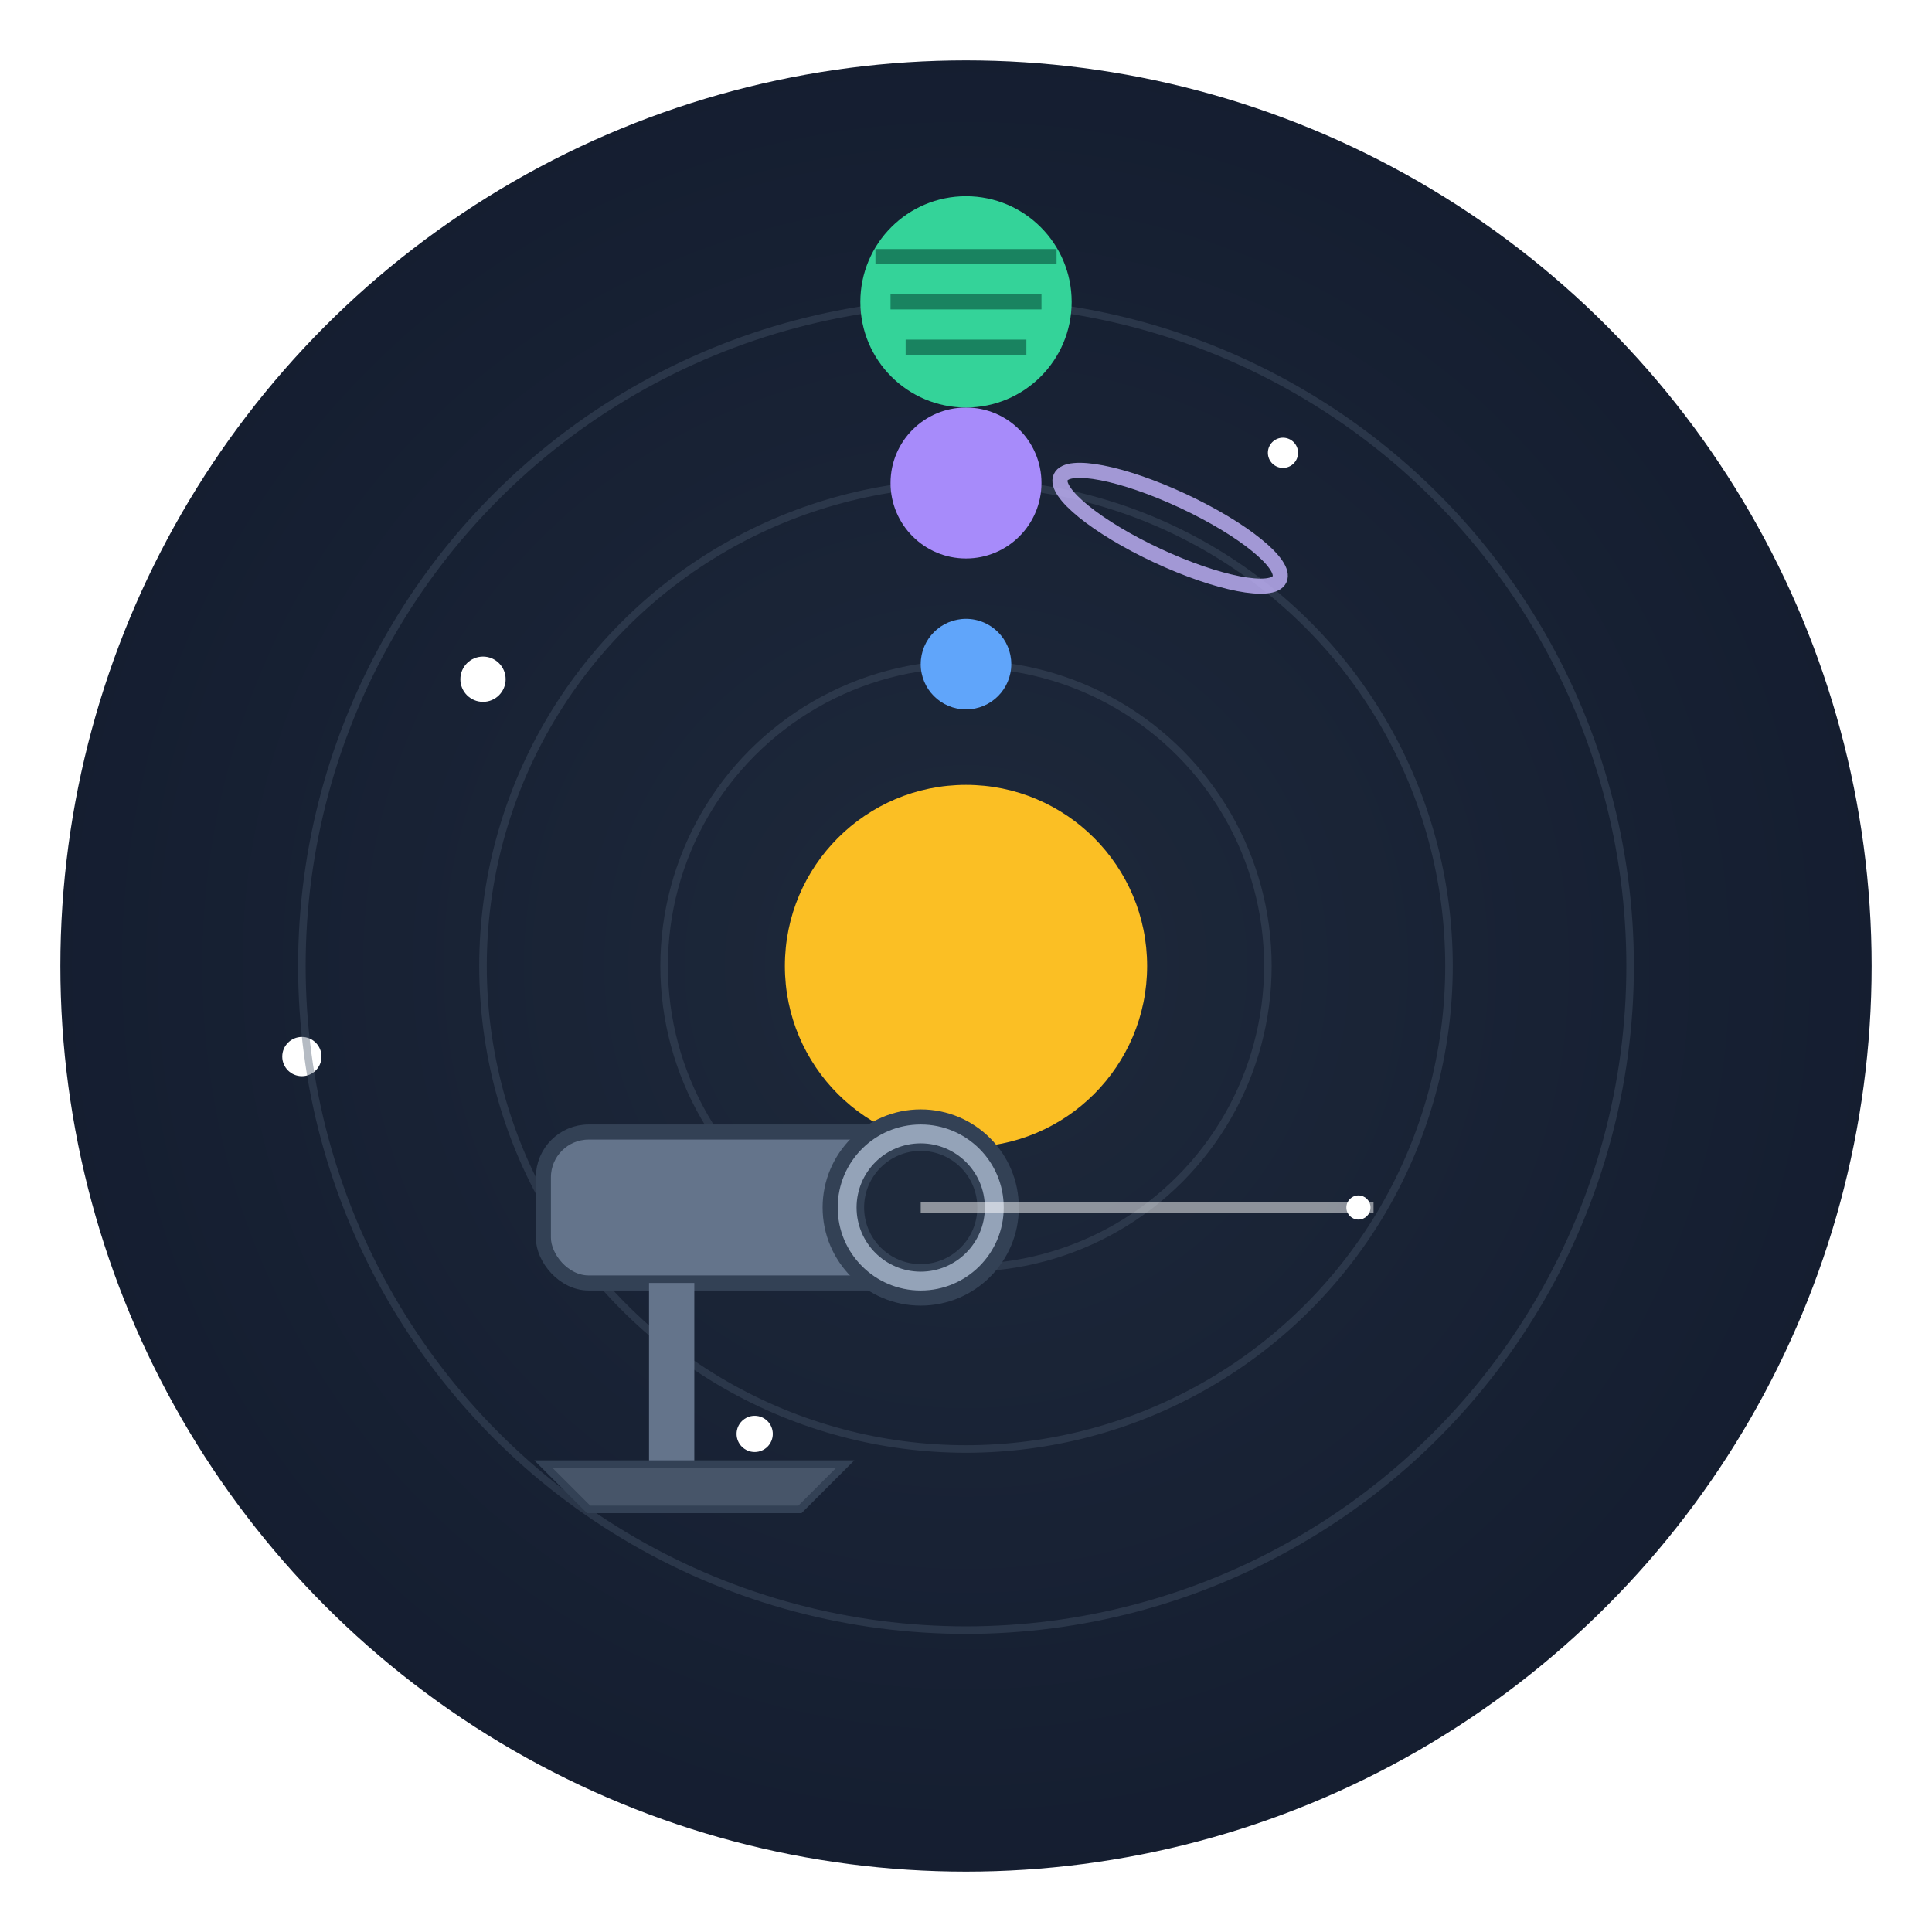 <?xml version="1.0" encoding="UTF-8"?>
<svg width="128px" height="128px" viewBox="0 0 128 128" xmlns="http://www.w3.org/2000/svg">
  <defs>
    <radialGradient id="starfieldGradient" cx="50%" cy="50%" r="80%" fx="50%" fy="50%">
      <stop offset="0%" stop-color="#1E293B" />
      <stop offset="100%" stop-color="#0F172A" />
    </radialGradient>
    <filter id="glow" x="-30%" y="-30%" width="160%" height="160%">
      <feGaussianBlur in="SourceGraphic" stdDeviation="2" result="blur" />
      <feColorMatrix in="blur" mode="matrix" values="1 0 0 0 0  0 1 0 0 0  0 0 1 0 0  0 0 0 18 -7" result="glow" />
      <feBlend in="SourceGraphic" in2="glow" mode="normal" />
    </filter>
  </defs>
  
  <g>
    <!-- Deep space background -->
    <circle cx="64" cy="64" r="60" fill="url(#starfieldGradient)" />
    
    <!-- Stars with twinkling animation -->
    <g>
      <circle cx="32" cy="45" r="1.5" fill="white" filter="url(#glow)">
        <animate attributeName="opacity" values="0.7;1;0.7" dur="3s" repeatCount="indefinite" />
      </circle>
      <circle cx="85" cy="30" r="1" fill="white" filter="url(#glow)">
        <animate attributeName="opacity" values="0.6;1;0.6" dur="2.5s" repeatCount="indefinite" />
      </circle>
      <circle cx="50" cy="95" r="1.2" fill="white" filter="url(#glow)">
        <animate attributeName="opacity" values="0.8;1;0.8" dur="4s" repeatCount="indefinite" />
      </circle>
      <circle cx="90" cy="80" r="0.8" fill="white" filter="url(#glow)">
        <animate attributeName="opacity" values="0.5;0.9;0.5" dur="3.5s" repeatCount="indefinite" />
      </circle>
      <circle cx="20" cy="70" r="1.3" fill="white" filter="url(#glow)">
        <animate attributeName="opacity" values="0.7;1;0.7" dur="2.8s" repeatCount="indefinite" />
      </circle>
    </g>
    
    <!-- Planet System -->
    <g transform="translate(64, 64)">
      <!-- Central star/sun -->
      <circle cx="0" cy="0" r="12" fill="#FBBF24" filter="url(#glow)">
        <animate attributeName="r" values="12;13;12" dur="4s" repeatCount="indefinite" />
        <animate attributeName="fill" values="#FBBF24;#F59E0B;#FBBF24" dur="4s" repeatCount="indefinite" />
      </circle>
      
      <!-- Planet orbits -->
      <g fill="none" stroke="#475569" stroke-width="0.5" opacity="0.4">
        <circle cx="0" cy="0" r="20" />
        <circle cx="0" cy="0" r="32" />
        <circle cx="0" cy="0" r="44" />
      </g>
      
      <!-- Planets -->
      <g>
        <!-- Small inner planet with fast orbit -->
        <circle cx="0" cy="-20" r="3" fill="#60A5FA">
          <animateTransform
            attributeName="transform"
            type="rotate"
            from="0 0 0"
            to="360 0 0"
            dur="8s"
            repeatCount="indefinite"
          />
        </circle>
        
        <!-- Medium middle planet with ring -->
        <g>
          <circle cx="0" cy="-32" r="5" fill="#A78BFA">
            <animateTransform
              attributeName="transform"
              type="rotate"
              from="45 0 0"
              to="405 0 0"
              dur="15s"
              repeatCount="indefinite"
            />
          </circle>
          <ellipse cx="0" cy="-32" rx="8" ry="2" fill="none" stroke="#C4B5FD" stroke-width="1" opacity="0.8" transform="rotate(25)">
            <animateTransform
              attributeName="transform"
              type="rotate"
              from="45 0 0"
              to="405 0 0"
              dur="15s"
              repeatCount="indefinite"
              additive="sum"
            />
          </ellipse>
        </g>
        
        <!-- Outer gas giant planet -->
        <g>
          <circle cx="0" cy="-44" r="7" fill="#34D399">
            <animateTransform
              attributeName="transform"
              type="rotate"
              from="180 0 0"
              to="540 0 0"
              dur="25s"
              repeatCount="indefinite"
            />
          </circle>
          <!-- Stripes on gas giant -->
          <path d="M-5,-44 L5,-44 M-4,-41 L4,-41 M-6,-47 L6,-47" stroke="#064E3B" stroke-width="1" opacity="0.6">
            <animateTransform
              attributeName="transform"
              type="rotate"
              from="180 0 0"
              to="540 0 0"
              dur="25s"
              repeatCount="indefinite"
            />
          </path>
        </g>
      </g>
    </g>
    
    <!-- Telescope in foreground -->
    <g transform="translate(36, 80)">
      <!-- Telescope tube -->
      <rect x="0" y="-5" width="25" height="10" rx="3" fill="#64748B" stroke="#334155" stroke-width="1"/>
      <circle cx="25" cy="0" r="6" fill="#94A3B8" stroke="#334155" stroke-width="1"/>
      <circle cx="25" cy="0" r="4" fill="#1E293B" stroke="#334155" stroke-width="0.5"/>
      
      <!-- Telescope mount -->
      <rect x="7" y="5" width="3" height="12" fill="#64748B"/>
      
      <!-- Telescope base -->
      <path d="M0,17 L20,17 L17,20 L3,20 Z" fill="#475569" stroke="#334155" stroke-width="0.5"/>
      
      <!-- Starlight beam from lens with animation -->
      <path d="M25,0 L55,0" stroke="white" stroke-width="0.7" opacity="0.5" filter="url(#glow)">
        <animate attributeName="opacity" values="0.5;0.8;0.5" dur="3s" repeatCount="indefinite"/>
      </path>
    </g>
  </g>
</svg> 